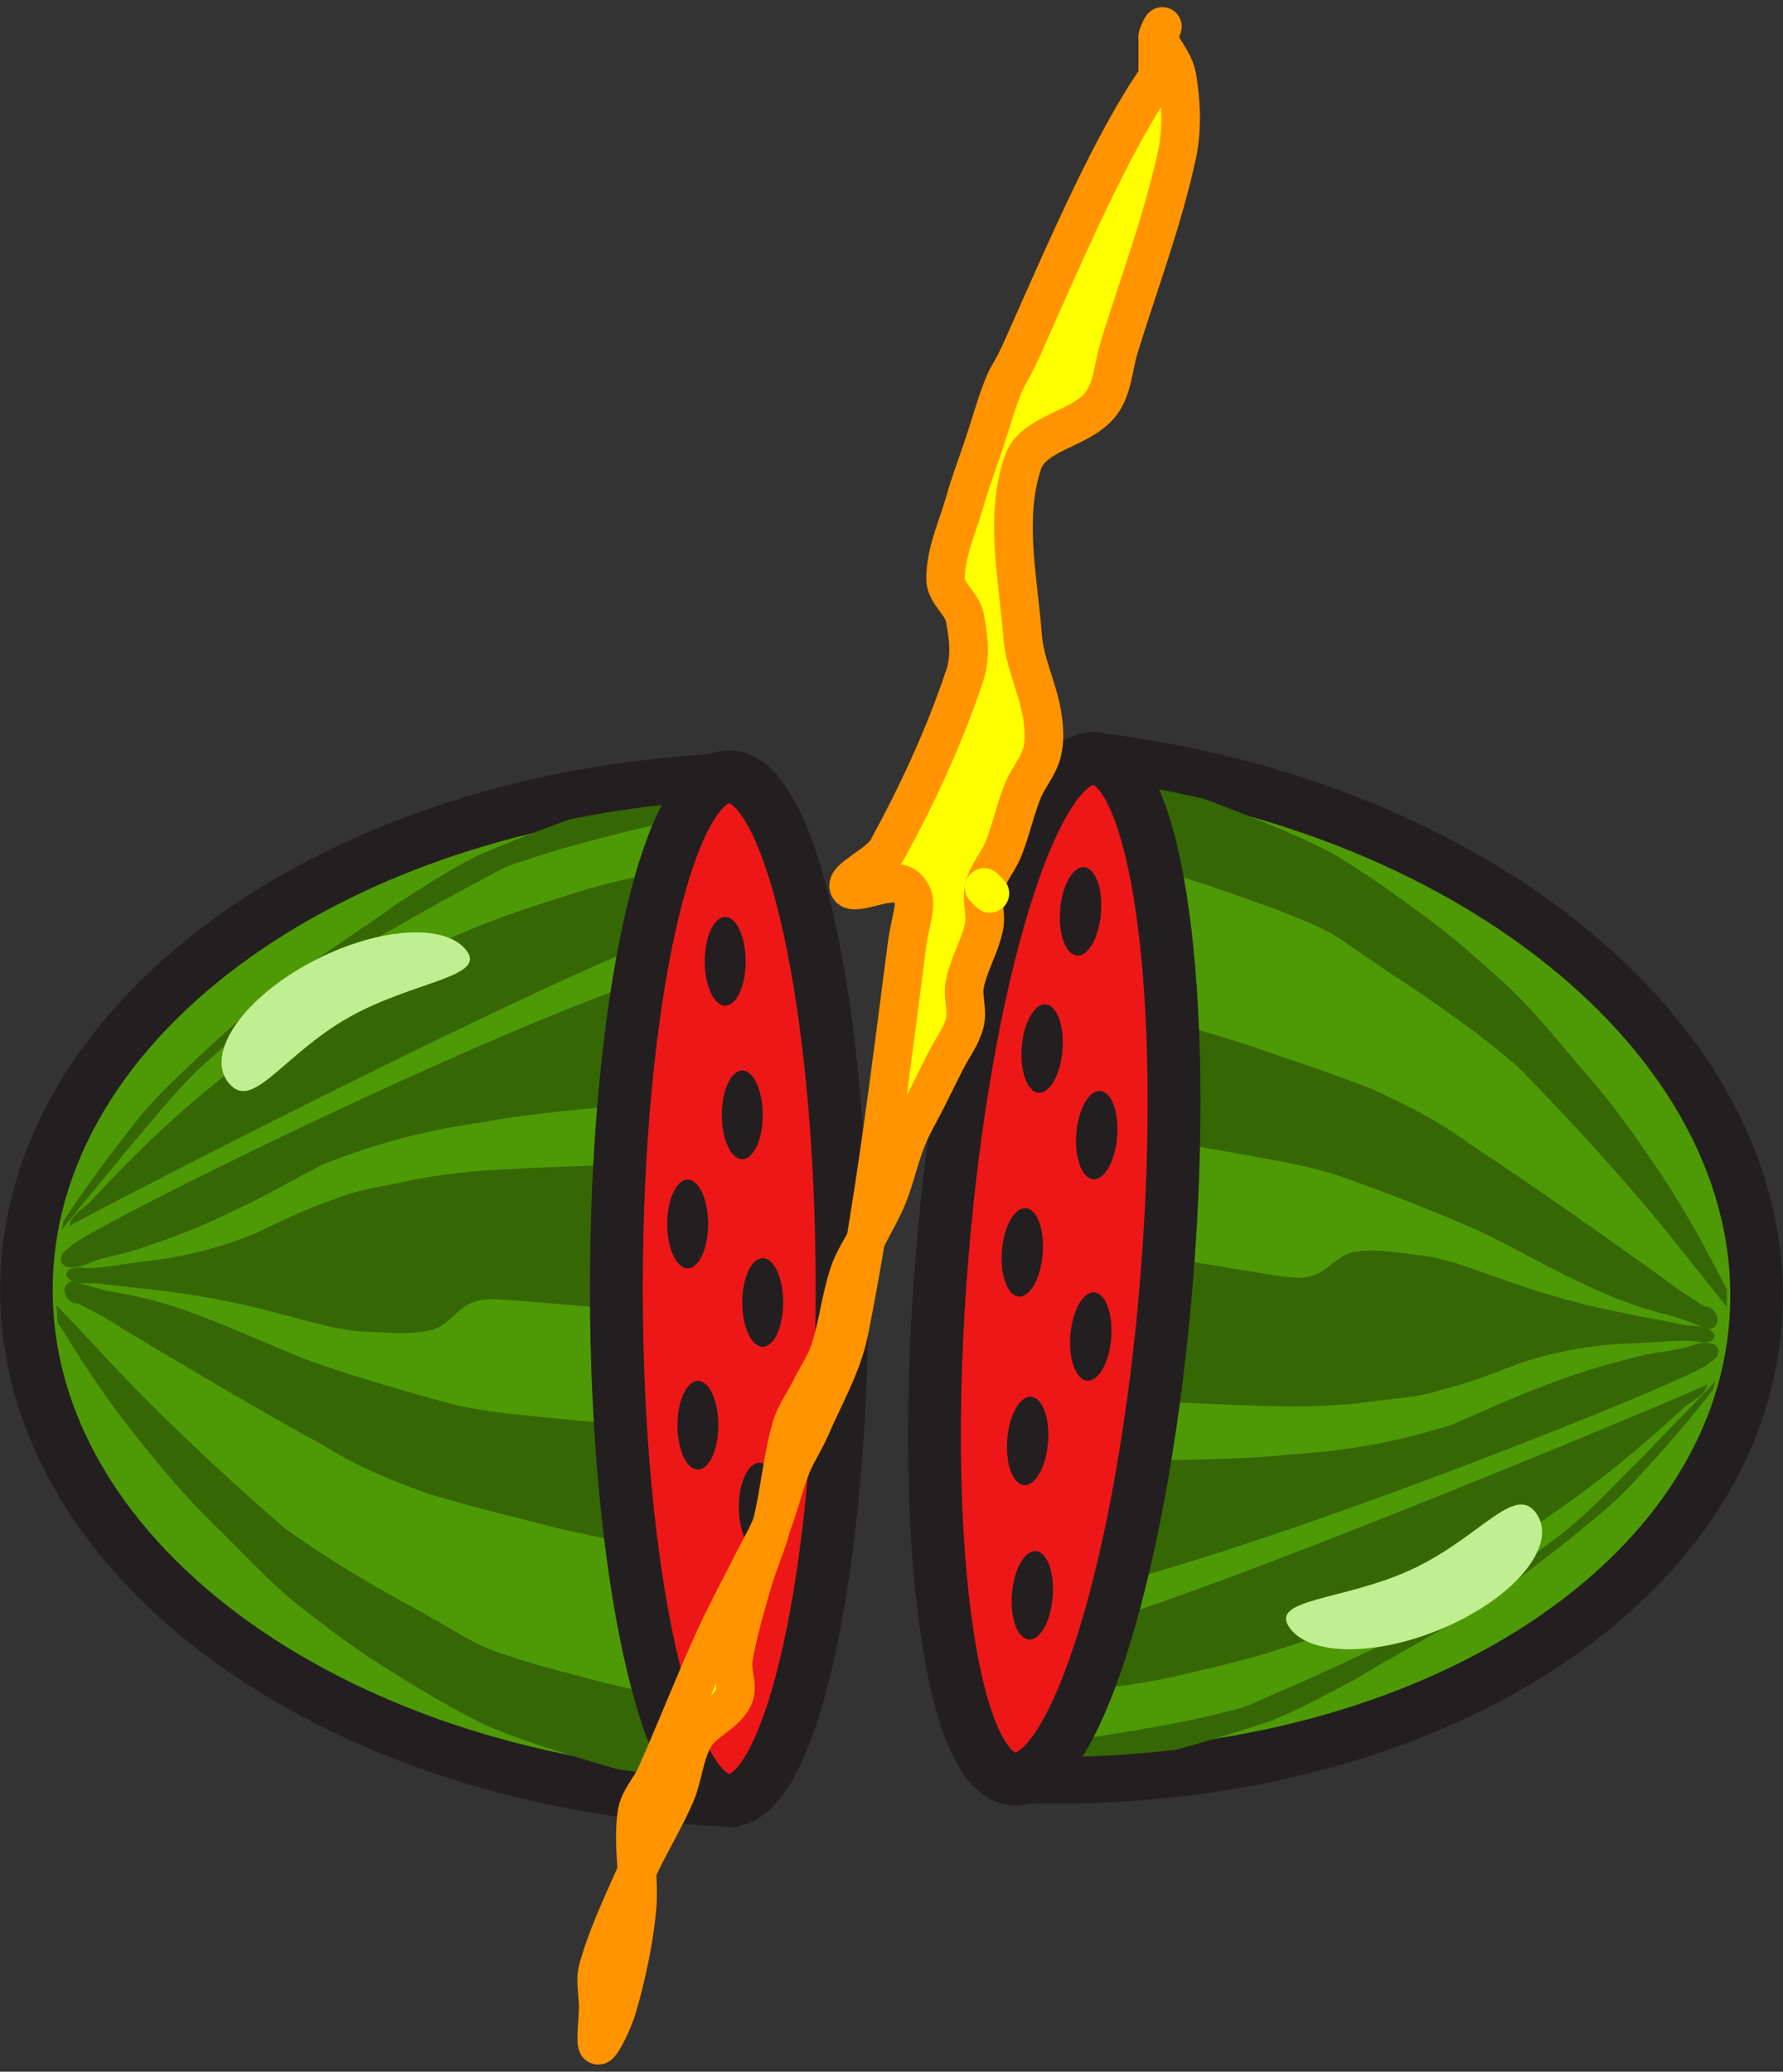 <svg xmlns="http://www.w3.org/2000/svg" xmlns:xlink="http://www.w3.org/1999/xlink" version="1.1" width="92.413" height="107.369" viewBox="0.994 1 92.413 107.369">
  <rect x="0.994" y="1" width="92.413" height="107.369" fill="#333333" stroke="none"/>
  <!-- Exported by Scratch - http://scratch.mit.edu/ -->
  <g id="ID0.9171332279220223">
    <g id="layer1">
      <g id="g7059">
        <g id="g6991">
          <path id="path4727-5" fill="#4e9a06" stroke="#231f20" stroke-width="2.725" d="M 39.345 94.331 C 18.763 93.692 2.363 82.085 2.363 67.86 C 2.363 53.636 18.763 42.029 39.345 41.39 "/>
          <path id="path6968" fill="#356804" stroke="none" d="M 39.372 89.267 C 39.298 89.27 39.224 89.272 39.15 89.274 C 37.687 89.329 36.223 89.002 34.788 88.756 C 32.777 88.372 30.821 87.815 28.843 87.284 C 27.822 86.963 26.765 86.671 25.79 86.22 C 24.448 85.499 23.156 84.695 21.809 83.984 C 19.703 82.805 17.627 81.575 15.674 80.14 C 12.335 77.225 9.063 74.171 6.049 70.897 L 3.922 68.633 C 3.935 68.926 3.949 69.216 3.976 69.506 C 3.98 69.512 3.972 69.527 3.976 69.533 C 4.078 69.687 4.196 69.836 4.276 69.997 C 5.538 72.033 6.863 74.026 8.394 75.859 C 9.649 77.462 10.995 78.98 12.456 80.385 C 13.944 81.864 15.379 83.421 17.064 84.666 C 18.406 85.703 19.76 86.71 21.209 87.584 C 22.806 88.59 24.429 89.557 26.117 90.392 C 28.333 91.333 30.656 92.003 32.961 92.682 C 35.029 92.999 37.161 93.205 39.343 93.279 " stroke-width="1"/>
          <path id="path6966" fill="#356804" stroke="none" d="M 39.368 75.321 C 38.102 75.388 36.825 75.315 35.578 75.096 C 33.255 74.795 30.925 74.649 28.598 74.387 C 27.3 74.277 26.002 74.112 24.726 73.841 C 22.135 73.165 19.572 72.401 17.037 71.524 C 15.116 70.79 13.246 69.878 11.311 69.179 C 9.861 68.609 8.373 68.194 6.84 67.952 C 6.234 67.855 5.635 67.626 5.04 67.488 L 5.04 67.488 C 4.929 67.462 4.825 67.425 4.713 67.406 C 3.996 67.598 4.424 68.633 5.04 68.552 C 5.834 68.959 6.64 69.39 7.385 69.888 C 10.872 71.97 14.349 74.051 17.91 75.995 C 19.543 77.023 21.32 77.741 23.118 78.395 C 25.336 79.074 27.611 79.605 29.852 80.194 C 32.018 80.69 34.195 81.117 36.396 81.394 C 37.391 81.427 38.38 81.411 39.369 81.379 " stroke-width="1"/>
          <path id="path6960" fill="#356804" stroke="none" d="M 39.364 60.954 C 38.446 61.036 37.529 61.115 36.614 61.19 C 33.015 61.415 29.415 61.433 25.817 61.68 C 24.386 61.814 22.937 61.996 21.536 62.335 C 20.452 62.551 19.345 62.713 18.319 63.153 C 16.945 63.611 15.644 64.243 14.338 64.871 C 12.542 65.631 10.647 66.113 8.721 66.343 C 7.742 66.445 6.782 66.635 5.803 66.725 C 5.363 66.76 4.491 66.494 4.413 67.106 C 4.58 67.353 4.781 67.448 5.04 67.488 C 5.472 67.555 6.024 67.449 6.43 67.57 C 8.603 67.807 10.75 68.01 12.893 68.47 C 14.671 68.818 16.419 69.366 18.182 69.779 C 18.837 69.892 19.478 70.024 20.145 70.024 C 21.232 70.071 22.349 70.18 23.417 69.915 C 24.102 69.707 24.541 69.086 25.108 68.688 C 25.706 68.311 26.451 68.302 27.126 68.361 C 29.175 68.499 31.209 68.725 33.261 68.824 C 35.303 68.865 37.339 68.75 39.379 68.679 " stroke-width="1"/>
          <path id="path6958" fill="#356804" stroke="none" d="M 39.366 45.635 C 39.202 45.632 39.038 45.639 38.878 45.648 L 38.878 45.648 C 38.125 45.689 37.392 45.859 36.642 45.948 C 34.49 46.31 32.334 46.739 30.261 47.447 C 28.814 47.891 27.396 48.378 25.981 48.92 C 24.578 49.511 23.167 50.073 21.836 50.828 C 19.721 51.952 17.621 53.124 15.619 54.455 C 13.959 55.653 12.353 56.939 10.793 58.272 C 8.984 59.831 7.292 61.527 5.667 63.289 C 5.295 63.663 4.644 63.946 4.604 64.543 C 4.282 64.6 37.314 47.463 38.815 48.629 M 38.991 50.971 C 36.734 49.186 4.404 65.085 4.604 65.661 C 4.364 65.803 4.15 65.982 4.14 66.316 C 4.325 66.917 5.165 66.668 5.585 66.479 C 6.411 66.11 7.3 66.042 8.148 65.743 C 9.901 65.17 11.618 64.498 13.274 63.671 C 14.781 62.972 16.244 62.114 17.719 61.353 C 19.553 60.637 21.41 60.025 23.336 59.635 C 24.499 59.369 25.708 59.227 26.88 59.008 C 29.755 58.555 32.638 58.39 35.524 58.027 C 36.803 57.873 38.087 57.708 39.372 57.574 " stroke-width="1"/>
          <path id="path6744" fill="#356804" stroke="none" d="M 39.345 42.433 C 36.288 42.534 33.328 42.893 30.507 43.467 C 28.913 44.041 27.352 44.656 25.79 45.321 C 24.347 46.04 22.981 46.937 21.618 47.802 C 19.766 49.149 17.818 50.372 15.974 51.728 C 13.834 53.377 11.844 55.22 9.893 57.1 C 9.05 57.91 8.282 58.778 7.576 59.717 C 6.417 61.196 5.307 62.721 4.276 64.298 C 4.246 64.445 4.221 64.587 4.195 64.734 C 5.296 63.359 6.439 62.013 7.548 60.644 C 9.001 58.961 10.349 57.168 12.047 55.736 C 13.358 54.548 14.714 53.397 16.192 52.437 C 17.248 51.73 18.25 50.935 19.355 50.31 C 21.351 49.123 23.391 47.971 25.435 46.875 C 26.269 46.459 27.064 45.913 27.971 45.675 C 30.627 44.735 33.369 44.137 36.096 43.467 C 37.165 43.173 38.267 43.029 39.371 43.018 " stroke-width="1"/>
          <path id="Shine-2" fill="#bfef90" d="M 19.05 53.74 C 15.666 55.662 14.098 58.605 12.87 57.156 C 11.642 55.708 13.391 52.978 16.775 51.056 C 20.158 49.135 23.895 48.751 25.123 50.199 C 26.35 51.648 22.432 51.82 19.05 53.74 Z " stroke-width="1"/>
        </g>
        <path id="path7000" fill="#ee1717" stroke="#231f20" stroke-width="2.739" stroke-linecap="butt" stroke-linejoin="round" d="M 44.64 67.783 C 44.64 82.433 42.02 94.31 38.789 94.31 C 35.558 94.31 32.94 82.433 32.94 67.783 C 32.94 53.133 35.558 41.258 38.789 41.258 C 42.02 41.258 44.64 53.133 44.64 67.783 Z "/>
        <path id="path7002" fill="#231f20" stroke="none" d="M 39.642 50.823 C 39.642 52.093 39.167 53.122 38.582 53.122 C 37.996 53.122 37.521 52.093 37.521 50.823 C 37.521 49.554 37.996 48.525 38.582 48.525 C 39.167 48.525 39.642 49.554 39.642 50.823 Z " stroke-width="1"/>
        <path id="path7002-7" fill="#231f20" stroke="none" d="M 40.526 58.778 C 40.526 60.048 40.051 61.077 39.465 61.077 C 38.88 61.077 38.405 60.048 38.405 58.778 C 38.405 57.509 38.88 56.48 39.465 56.48 C 40.051 56.48 40.526 57.509 40.526 58.778 Z " stroke-width="1"/>
        <path id="path7002-2" fill="#231f20" stroke="none" d="M 37.698 64.435 C 37.698 65.705 37.223 66.733 36.637 66.733 C 36.051 66.733 35.576 65.705 35.576 64.435 C 35.576 63.166 36.051 62.137 36.637 62.137 C 37.223 62.137 37.698 63.166 37.698 64.435 Z " stroke-width="1"/>
        <path id="path7002-8" fill="#231f20" stroke="none" d="M 41.587 68.501 C 41.587 69.77 41.112 70.799 40.526 70.799 C 39.94 70.799 39.465 69.77 39.465 68.501 C 39.465 67.232 39.94 66.203 40.526 66.203 C 41.112 66.203 41.587 67.232 41.587 68.501 Z " stroke-width="1"/>
        <path id="path7002-5" fill="#231f20" stroke="none" d="M 39.996 86.356 C 39.996 87.625 39.521 88.654 38.935 88.654 C 38.349 88.654 37.874 87.625 37.874 86.356 C 37.874 85.086 38.349 84.058 38.935 84.058 C 39.521 84.058 39.996 85.086 39.996 86.356 Z " stroke-width="1"/>
        <path id="path7002-0" fill="#231f20" stroke="none" d="M 41.41 79.108 C 41.41 80.377 40.935 81.406 40.349 81.406 C 39.764 81.406 39.289 80.377 39.289 79.108 C 39.289 77.839 39.764 76.81 40.349 76.81 C 40.935 76.81 41.41 77.839 41.41 79.108 Z " stroke-width="1"/>
        <path id="path7002-3" fill="#231f20" stroke="none" d="M 38.228 74.865 C 38.228 76.134 37.753 77.163 37.167 77.163 C 36.582 77.163 36.107 76.134 36.107 74.865 C 36.107 73.596 36.582 72.567 37.167 72.567 C 37.753 72.567 38.228 73.596 38.228 74.865 Z " stroke-width="1"/>
      </g>
    </g>
  </g>
  <g id="ID0.9171332279220223">
    <g id="layer1">
      <g id="g7059">
        <g id="g6991">
          <path id="path4727-5" fill="#4e9a06" stroke="#231f20" stroke-width="2.725" d="M 57.24 40.266 C 77.704 42.555 93.12 55.441 91.978 69.621 C 90.836 83.799 73.557 94.052 52.99 93.037 "/>
          <path id="path6968" fill="#356804" stroke="none" d="M 56.806 45.312 C 56.88 45.315 56.954 45.319 57.028 45.323 C 58.491 45.385 59.924 45.829 61.335 46.189 C 63.308 46.733 65.213 47.446 67.142 48.134 C 68.134 48.535 69.164 48.911 70.1 49.439 C 71.38 50.266 72.603 51.171 73.889 51.988 C 75.893 53.332 77.864 54.724 79.695 56.312 C 82.79 59.485 85.806 62.792 88.547 66.297 L 90.486 68.725 C 90.496 68.432 90.506 68.142 90.502 67.85 C 90.499 67.844 90.508 67.83 90.504 67.823 C 90.415 67.662 90.309 67.504 90.242 67.337 C 89.148 65.206 87.987 63.113 86.608 61.163 C 85.486 59.465 84.266 57.843 82.923 56.326 C 81.558 54.732 80.253 53.065 78.673 51.689 C 77.419 50.547 76.15 49.435 74.776 48.447 C 73.265 47.316 71.725 46.222 70.109 45.255 C 67.976 44.139 65.714 43.284 63.471 42.422 C 61.435 41.941 59.327 41.564 57.157 41.315 " stroke-width="1"/>
          <path id="path6966" fill="#356804" stroke="none" d="M 55.691 59.213 C 56.958 59.248 58.225 59.423 59.451 59.742 C 61.742 60.228 64.053 60.561 66.351 61.009 C 67.636 61.222 68.917 61.491 70.167 61.864 C 72.695 62.745 75.189 63.713 77.645 64.79 C 79.501 65.676 81.292 66.735 83.165 67.588 C 84.564 68.272 86.014 68.805 87.523 69.169 C 88.119 69.315 88.698 69.591 89.279 69.776 L 89.279 69.776 C 89.388 69.811 89.489 69.856 89.599 69.884 C 90.329 69.751 89.985 68.684 89.365 68.716 C 88.606 68.246 87.837 67.752 87.135 67.196 C 83.826 64.841 80.527 62.487 77.134 60.264 C 75.589 59.108 73.875 58.25 72.135 57.453 C 69.979 56.599 67.754 55.887 65.567 55.12 C 63.448 54.452 61.313 53.851 59.141 53.398 C 58.152 53.286 57.165 53.222 56.176 53.175 " stroke-width="1"/>
          <path id="path6960" fill="#356804" stroke="none" d="M 54.542 73.534 C 55.463 73.526 56.384 73.521 57.302 73.52 C 60.907 73.584 64.497 73.855 68.103 73.898 C 69.54 73.879 70.999 73.814 72.423 73.589 C 73.521 73.46 74.637 73.388 75.695 73.031 C 77.102 72.685 78.449 72.16 79.801 71.639 C 81.653 71.025 83.58 70.697 85.519 70.622 C 86.502 70.599 87.475 70.487 88.458 70.476 C 88.899 70.476 89.747 70.811 89.874 70.207 C 89.727 69.948 89.534 69.837 89.279 69.776 C 88.854 69.675 88.296 69.736 87.901 69.583 C 85.754 69.172 83.63 68.798 81.531 68.167 C 79.786 67.678 78.088 66.991 76.364 66.438 C 75.72 66.273 75.092 66.09 74.427 66.036 C 73.347 65.902 72.242 65.704 71.157 65.882 C 70.457 66.034 69.97 66.618 69.373 66.969 C 68.746 67.297 68.003 67.246 67.335 67.133 C 65.303 66.831 63.294 66.443 61.257 66.179 C 59.225 65.975 57.186 65.926 55.147 65.833 " stroke-width="1"/>
          <path id="path6958" fill="#356804" stroke="none" d="M 53.31 88.803 C 53.473 88.82 53.637 88.826 53.798 88.83 L 53.798 88.83 C 54.551 88.849 55.296 88.739 56.05 88.71 C 58.225 88.522 60.408 88.268 62.531 87.728 C 64.009 87.402 65.462 87.03 66.916 86.604 C 68.362 86.127 69.813 85.68 71.2 85.034 C 73.399 84.084 75.586 83.084 77.689 81.918 C 79.439 80.857 81.143 79.704 82.805 78.501 C 84.734 77.092 86.556 75.537 88.317 73.912 C 88.718 73.569 89.39 73.339 89.478 72.747 C 89.803 72.716 55.502 87.146 54.1 85.863 M 54.112 83.515 C 56.219 85.475 89.721 72.223 89.567 71.632 C 89.818 71.51 90.046 71.349 90.082 71.017 C 89.946 70.403 89.089 70.584 88.655 70.738 C 87.802 71.04 86.911 71.036 86.041 71.266 C 84.248 71.697 82.483 72.229 80.766 72.92 C 79.207 73.496 77.68 74.234 76.149 74.874 C 74.263 75.44 72.363 75.901 70.412 76.135 C 69.232 76.307 68.015 76.352 66.829 76.476 C 63.927 76.697 61.04 76.63 58.134 76.76 C 56.847 76.811 55.554 76.872 54.263 76.903 " stroke-width="1"/>
          <path id="path6744" fill="#356804" stroke="none" d="M 53.074 91.997 C 56.129 92.142 59.108 92.021 61.967 91.676 C 63.601 91.231 65.207 90.744 66.817 90.206 C 68.313 89.605 69.747 88.821 71.175 88.068 C 73.129 86.874 75.169 85.811 77.116 84.608 C 79.381 83.136 81.513 81.459 83.608 79.741 C 84.514 79.002 85.349 78.198 86.128 77.319 C 87.402 75.938 88.631 74.507 89.785 73.017 C 89.827 72.873 89.863 72.734 89.901 72.589 C 88.693 73.871 87.445 75.121 86.23 76.397 C 84.647 77.958 83.159 79.637 81.352 80.928 C 79.95 82.007 78.506 83.045 76.955 83.884 C 75.846 84.504 74.783 85.216 73.632 85.75 C 71.547 86.773 69.421 87.757 67.296 88.686 C 66.431 89.034 65.595 89.514 64.672 89.678 C 61.949 90.402 59.167 90.778 56.395 91.227 C 55.306 91.434 54.196 91.489 53.095 91.412 " stroke-width="1"/>
          <path id="Shine-2" fill="#bfef90" d="M 74.178 82.329 C 77.706 80.684 79.505 77.877 80.612 79.42 C 81.72 80.962 79.758 83.542 76.23 85.186 C 72.704 86.83 68.948 86.912 67.841 85.371 C 66.734 83.828 70.653 83.971 74.178 82.329 Z " stroke-width="1"/>
        </g>
        <path id="path7000" fill="#ee1717" stroke="#231f20" stroke-width="2.739" stroke-linecap="butt" stroke-linejoin="round" d="M 49.806 66.287 C 50.982 51.684 54.546 40.056 57.767 40.316 C 60.988 40.575 62.644 52.623 61.468 67.226 C 60.292 81.829 56.729 93.456 53.508 93.197 C 50.288 92.937 48.63 80.89 49.806 66.287 Z "/>
        <path id="path7002" fill="#231f20" stroke="none" d="M 53.442 83.595 C 53.544 82.329 54.1 81.342 54.683 81.389 C 55.267 81.436 55.658 82.499 55.556 83.765 C 55.454 85.03 54.898 86.018 54.314 85.971 C 53.731 85.924 53.34 84.86 53.442 83.595 Z " stroke-width="1"/>
        <path id="path7002-7" fill="#231f20" stroke="none" d="M 53.199 75.595 C 53.301 74.329 53.857 73.341 54.441 73.388 C 55.024 73.435 55.415 74.499 55.313 75.765 C 55.211 77.03 54.655 78.017 54.072 77.971 C 53.488 77.924 53.097 76.86 53.199 75.595 Z " stroke-width="1"/>
        <path id="path7002-2" fill="#231f20" stroke="none" d="M 56.472 70.183 C 56.574 68.917 57.13 67.931 57.714 67.978 C 58.298 68.025 58.689 69.088 58.587 70.353 C 58.485 71.618 57.929 72.606 57.345 72.559 C 56.761 72.512 56.37 71.448 56.472 70.183 Z " stroke-width="1"/>
        <path id="path7002-8" fill="#231f20" stroke="none" d="M 52.922 65.818 C 53.024 64.553 53.58 63.566 54.164 63.613 C 54.748 63.66 55.139 64.724 55.037 65.988 C 54.935 67.253 54.379 68.241 53.795 68.194 C 53.211 68.147 52.82 67.083 52.922 65.818 Z " stroke-width="1"/>
        <path id="path7002-5" fill="#231f20" stroke="none" d="M 55.941 48.148 C 56.043 46.883 56.599 45.896 57.183 45.943 C 57.767 45.99 58.158 47.054 58.056 48.319 C 57.954 49.585 57.398 50.571 56.814 50.524 C 56.23 50.477 55.839 49.414 55.941 48.148 Z " stroke-width="1"/>
        <path id="path7002-0" fill="#231f20" stroke="none" d="M 53.95 55.26 C 54.052 53.995 54.608 53.007 55.192 53.054 C 55.775 53.101 56.166 54.165 56.064 55.43 C 55.962 56.695 55.406 57.682 54.823 57.635 C 54.239 57.588 53.848 56.524 53.95 55.26 Z " stroke-width="1"/>
        <path id="path7002-3" fill="#231f20" stroke="none" d="M 56.781 59.744 C 56.883 58.479 57.439 57.492 58.023 57.539 C 58.606 57.586 58.997 58.65 58.895 59.914 C 58.793 61.179 58.237 62.167 57.654 62.12 C 57.07 62.073 56.679 61.009 56.781 59.744 Z " stroke-width="1"/>
      </g>
    </g>
  </g>
  <path id="ID0.9953747545368969" fill="#FFFF00" stroke="#FF9400" stroke-width="2" stroke-linecap="round" d="M 61 5 C 58.669 8.328 56.362 13.686 54 19 C 53.41 20.329 53.277 20.309 53 21 C 52.609 21.978 52.333 23.001 52 24 C 51.667 24.999 51.289 25.987 51 27 C 50.623 28.32 50 29.627 50 31 C 50 31.745 50.854 32.27 51 33 C 51.196 33.98 51.316 35.052 51 36 C 49.963 39.111 48.57 42.121 47 45 C 46.549 45.827 44.757 46.515 45 47 C 45.257 47.515 47.294 46.294 48 47 C 48.706 47.706 48.218 48.331 48 50 C 47.129 56.678 46.321 63.396 45 70 C 44.648 71.758 43.706 73.352 43 75 C 42.707 75.684 42.277 76.309 42 77 C 41.609 77.978 41.391 79.022 41 80 C 40.723 80.691 40.333 81.334 40 82 C 39.334 83.332 38.616 84.644 38 86 C 36.951 88.309 36.03 90.683 35 93 C 34.698 93.68 34.105 94.263 34 95 C 33.765 96.648 34.166 98.343 34 100 C 33.831 101.69 33.466 103.367 33 105 C 32.795 105.716 32.177 107 32 107 C 31.823 107 32 105.666 32 105 C 32 104.334 31.817 103.64 32 103 C 32.493 101.276 33.272 99.639 34 98 C 34.605 96.639 35.413 95.369 36 94 C 36.415 93.032 36.458 91.903 37 91 C 37.485 90.192 38.579 89.842 39 89 C 39.298 88.404 38.891 87.657 39 87 C 39.226 85.646 39.623 84.32 40 83 C 40.289 81.987 40.745 81.022 41 80 C 41.412 78.353 41.534 76.633 42 75 C 42.205 74.284 42.667 73.666 43 73 C 43.333 72.334 43.765 71.706 44 71 C 44.434 69.697 44.566 68.303 45 67 C 45.235 66.294 45.667 65.666 46 65 C 46.333 64.334 46.723 63.691 47 63 C 47.391 62.022 47.609 60.978 48 60 C 48.277 59.309 48.667 58.666 49 58 C 49.333 57.334 49.667 56.666 50 56 C 50.333 55.334 50.819 54.722 51 54 C 51.162 53.354 50.869 52.653 51 52 C 51.207 50.967 51.793 50.033 52 49 C 52.131 48.347 51.838 47.646 52 47 C 52.181 46.278 52.723 45.691 53 45 C 53.391 44.022 53.609 42.978 54 42 C 54.277 41.309 54.819 40.722 55 40 C 55.162 39.354 55.109 38.657 55 38 C 54.774 36.646 54.105 35.369 54 34 C 53.77 31.012 53.052 27.843 54 25 C 54.527 23.42 56.934 23.279 58 22 C 58.674 21.191 58.69 20.006 59 19 C 60.022 15.677 61.272 12.399 62 9 C 62.279 7.698 62.219 6.314 62 5 C 61.878 4.266 61.333 3.666 61 3 C 60.917 2.834 61.583 1.668 61 3 Z "/>
  <path id="ID0.4310009153559804" fill="none" stroke="#FFFF00" stroke-width="2" stroke-linecap="round" d="M 52 47 L 52.3 47.3 "/>
</svg>